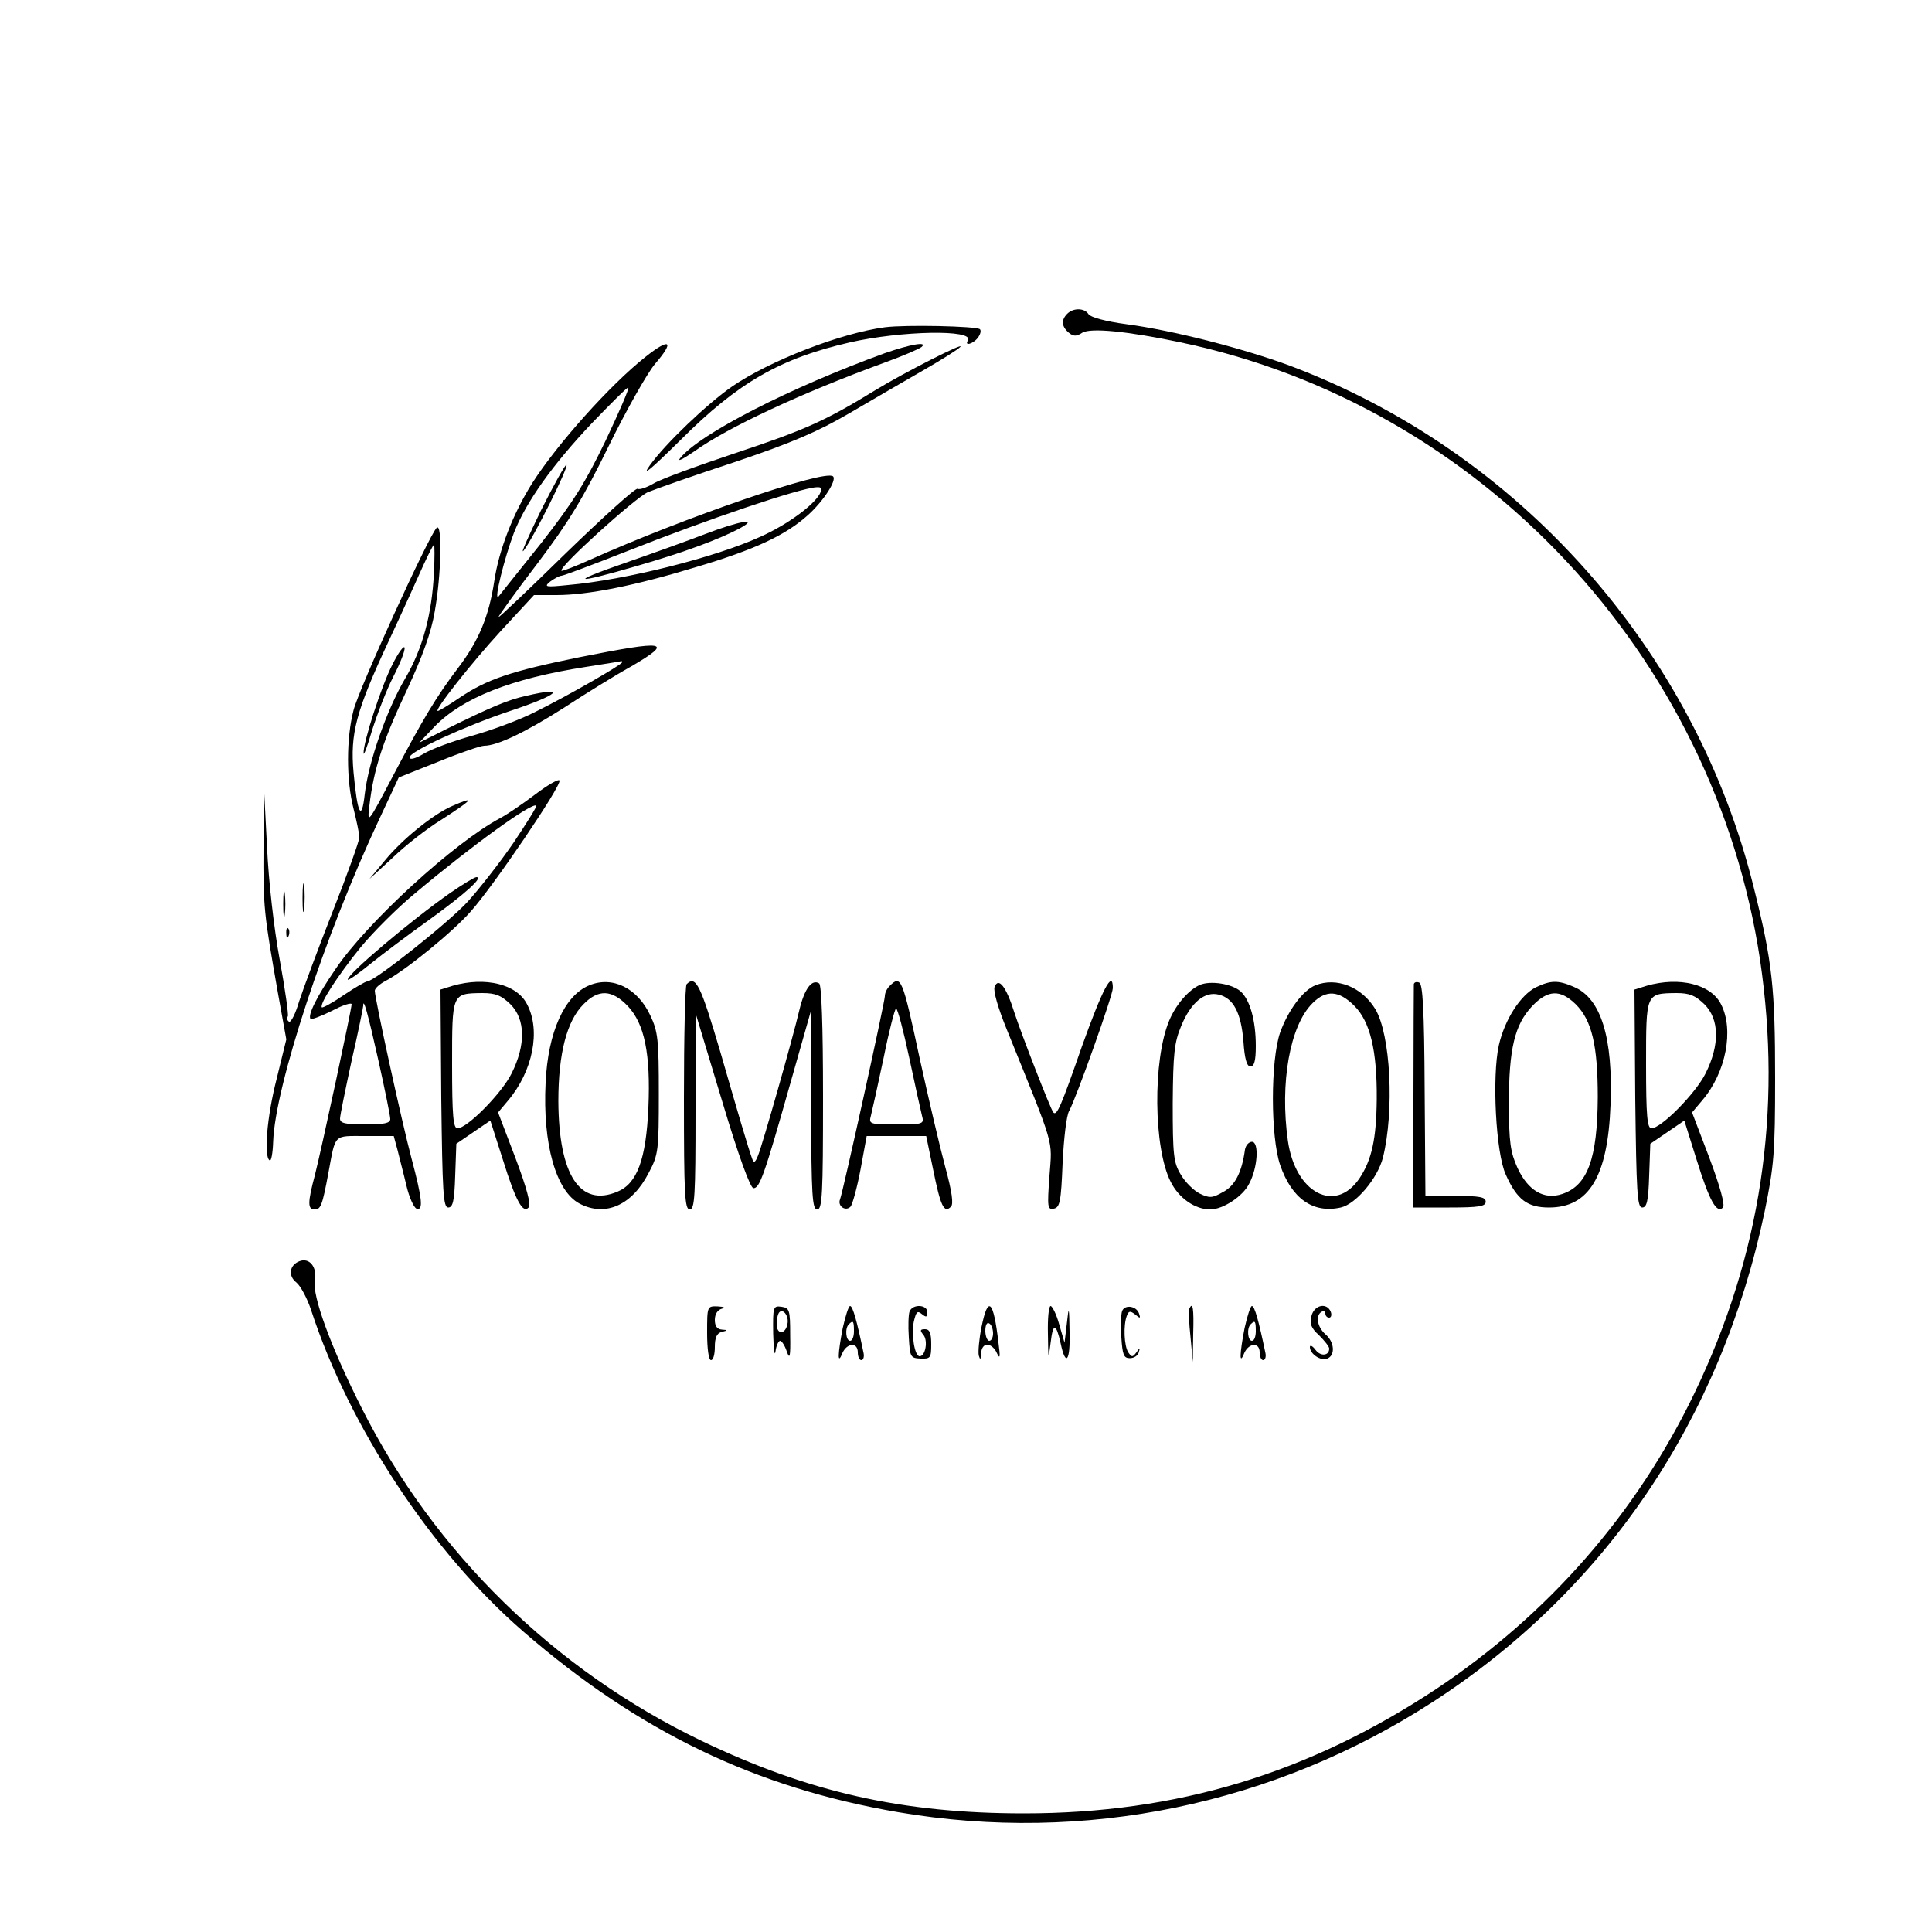 <?xml version="1.0" standalone="no"?>
<!DOCTYPE svg PUBLIC "-//W3C//DTD SVG 20010904//EN"
 "http://www.w3.org/TR/2001/REC-SVG-20010904/DTD/svg10.dtd">
<svg version="1.0" xmlns="http://www.w3.org/2000/svg"
 width="500pt" height="500pt" viewBox="0 0 500 500"
 preserveAspectRatio="xMidYMid meet">

<g transform="translate(0,500) scale(0.1,-0.1)"
fill="#000000" stroke="none">
<path d="M2762 4188 c-16 -16 -15 -33 4 -49 12 -10 20 -10 35 0 22 13 116 4
254 -25 775 -162 1381 -808 1500 -1598 58 -392 2 -765 -170 -1122 -150 -311
-377 -571 -668 -765 -331 -219 -672 -322 -1067 -322 -315 0 -558 55 -835 188
-379 182 -691 487 -879 861 -79 156 -129 292 -121 330 6 35 -14 60 -40 50 -26
-10 -30 -38 -8 -55 11 -9 28 -41 38 -71 99 -304 313 -628 550 -833 299 -259
601 -404 970 -467 481 -82 972 19 1384 286 447 290 745 731 858 1269 24 118
27 150 27 345 0 231 -7 301 -55 492 -152 617 -609 1130 -1202 1352 -119 44
-301 91 -422 107 -53 7 -93 18 -98 26 -10 16 -39 17 -55 1z"/>
<path d="M2290 4153 c-114 -15 -297 -86 -395 -153 -65 -45 -173 -148 -213
-204 -23 -32 2 -11 80 66 148 148 258 211 438 252 132 30 322 34 305 5 -10
-15 12 -10 25 6 7 9 10 19 6 23 -9 8 -193 12 -246 5z"/>
<path d="M1670 4076 c-91 -72 -228 -225 -293 -327 -49 -78 -86 -172 -98 -254
-14 -91 -40 -153 -93 -223 -57 -75 -91 -132 -170 -282 -64 -122 -66 -124 -60
-75 11 95 36 170 96 297 41 88 64 151 73 205 17 93 20 232 5 217 -20 -20 -201
-416 -215 -472 -19 -72 -19 -182 0 -255 8 -32 15 -65 15 -74 0 -9 -31 -96 -69
-192 -38 -97 -77 -202 -87 -233 -9 -31 -21 -55 -26 -52 -5 3 -6 9 -3 14 2 4
-7 70 -21 146 -15 81 -29 204 -33 294 l-8 155 -1 -155 c-1 -160 1 -173 37
-378 l22 -122 -25 -102 c-25 -97 -34 -202 -18 -211 4 -3 8 19 9 49 5 143 134
535 275 835 l50 107 103 41 c56 23 109 41 118 41 34 0 107 35 206 98 58 38
136 86 174 107 113 66 92 69 -134 24 -177 -36 -239 -57 -310 -105 -28 -19 -53
-34 -56 -34 -11 0 86 123 163 207 l86 93 58 0 c81 0 202 24 360 72 155 46 233
83 291 135 40 36 75 90 65 100 -19 20 -387 -107 -630 -216 -38 -17 -71 -30
-73 -28 -8 9 189 187 223 203 22 9 124 45 228 79 145 49 213 78 295 126 58 34
144 84 191 111 47 27 90 54 95 60 15 15 -145 -66 -220 -112 -127 -78 -182
-103 -360 -162 -99 -33 -195 -68 -213 -79 -19 -11 -37 -17 -42 -14 -5 3 -88
-72 -185 -166 -96 -94 -175 -169 -175 -166 0 3 45 66 101 139 80 106 118 168
184 303 46 94 100 189 120 213 52 60 39 69 -25 18z m-103 -217 c-52 -108 -84
-159 -166 -264 -57 -71 -107 -134 -111 -139 -13 -13 16 102 40 165 32 81 100
176 201 283 51 53 93 95 95 93 3 -2 -24 -64 -59 -138z m554 -138 c-17 -30 -84
-79 -153 -110 -118 -54 -350 -112 -498 -125 -59 -6 -63 -5 -46 9 11 8 24 15
29 15 5 0 82 29 171 64 204 81 446 163 489 165 14 1 16 -3 8 -18z m-998 -203
c-5 -107 -29 -197 -75 -275 -47 -80 -94 -214 -104 -298 -8 -73 -19 -53 -29 56
-9 100 6 158 91 340 37 79 77 168 90 197 13 28 25 52 27 52 2 0 2 -33 0 -72z
m487 -232 c0 -6 -141 -87 -226 -129 -39 -20 -112 -47 -162 -61 -50 -14 -107
-35 -126 -47 -22 -13 -36 -16 -36 -9 0 15 141 80 260 120 127 42 151 65 41 39
-46 -10 -91 -29 -206 -86 l-70 -35 40 42 c72 74 198 124 391 154 49 8 90 14
92 15 1 1 2 -1 2 -3z"/>
<path d="M1400 3679 c-33 -68 -54 -115 -45 -104 24 30 117 216 111 222 -2 3
-32 -50 -66 -118z"/>
<path d="M1825 3618 c-44 -17 -136 -50 -205 -74 -151 -52 -137 -57 27 -9 122
35 216 70 268 98 51 28 -1 19 -90 -15z"/>
<path d="M1016 3281 c-29 -56 -76 -202 -75 -230 0 -9 10 18 22 59 13 41 37
104 55 139 18 35 31 68 29 75 -2 6 -16 -13 -31 -43z"/>
<path d="M2290 4086 c-245 -89 -480 -209 -530 -272 -8 -10 8 -2 37 18 88 63
278 151 488 228 50 18 94 37 100 42 17 15 -29 7 -95 -16z"/>
<path d="M1385 2944 c-33 -25 -73 -52 -90 -61 -119 -63 -345 -270 -426 -390
-49 -71 -74 -122 -65 -130 2 -2 27 7 55 21 28 15 51 22 51 17 0 -13 -78 -375
-95 -442 -19 -71 -19 -89 -1 -89 16 0 20 9 36 95 19 102 12 95 95 95 l74 0 10
-37 c5 -21 16 -62 23 -92 7 -30 19 -56 26 -59 18 -6 15 25 -13 130 -25 94 -95
414 -95 434 0 6 12 17 27 25 52 27 176 128 222 181 58 65 234 324 229 338 -2
5 -30 -11 -63 -36z m-56 -125 c-35 -51 -89 -120 -119 -153 -51 -55 -241 -206
-260 -206 -4 0 -32 -16 -60 -35 -29 -20 -55 -34 -57 -32 -7 8 41 82 100 155
33 40 96 103 141 140 150 126 304 237 314 227 2 -2 -25 -45 -59 -96z m-350
-562 c17 -76 31 -145 31 -153 0 -11 -16 -14 -65 -14 -51 0 -65 3 -65 15 0 8
14 76 30 150 17 74 30 138 30 142 0 23 12 -19 39 -140z"/>
<path d="M1165 2689 c-100 -70 -265 -209 -265 -224 0 -4 26 14 58 40 31 25
100 77 152 114 94 68 142 111 123 111 -5 0 -36 -19 -68 -41z"/>
<path d="M1170 2914 c-50 -22 -129 -86 -174 -141 l-40 -48 60 55 c32 31 89 76
127 99 82 53 89 62 27 35z"/>
<path d="M783 2675 c0 -33 2 -45 4 -27 2 18 2 45 0 60 -2 15 -4 0 -4 -33z"/>
<path d="M733 2660 c0 -30 2 -43 4 -27 2 15 2 39 0 55 -2 15 -4 2 -4 -28z"/>
<path d="M741 2584 c0 -11 3 -14 6 -6 3 7 2 16 -1 19 -3 4 -6 -2 -5 -13z"/>
<path d="M1172 2449 l-32 -10 2 -282 c3 -243 5 -282 18 -282 12 0 16 17 18 82
l3 83 44 30 44 30 32 -100 c34 -109 52 -141 67 -125 7 7 -5 51 -34 128 l-45
118 26 31 c64 76 85 181 49 249 -26 52 -108 72 -192 48z m149 -48 c39 -39 40
-105 3 -179 -26 -52 -115 -142 -140 -142 -11 0 -14 31 -14 165 0 185 -1 184
78 185 35 0 49 -6 73 -29z"/>
<path d="M1525 2450 c-64 -26 -107 -121 -113 -252 -8 -159 27 -281 88 -313 67
-35 136 -4 179 80 25 47 26 58 26 205 0 138 -2 160 -22 202 -33 71 -98 103
-158 78z m100 -54 c43 -46 59 -123 53 -263 -6 -133 -29 -196 -80 -217 -97 -41
-152 43 -153 234 0 124 22 208 65 251 39 40 74 38 115 -5z"/>
<path d="M1777 2453 c-4 -3 -7 -136 -7 -295 0 -249 2 -288 15 -288 13 0 15 35
15 253 l1 252 68 -225 c43 -144 73 -225 81 -225 16 0 28 33 95 270 l54 190 0
-257 c1 -222 3 -258 16 -258 13 0 15 39 15 289 0 191 -4 292 -10 296 -19 12
-38 -14 -51 -68 -17 -73 -95 -347 -107 -377 -7 -18 -11 -21 -15 -10 -11 30
-37 119 -82 275 -52 176 -64 202 -88 178z"/>
<path d="M2302 2448 c-7 -7 -12 -18 -12 -26 0 -15 -108 -505 -116 -526 -7 -17
14 -32 27 -19 5 5 17 49 26 96 l16 87 77 0 77 0 18 -87 c19 -94 28 -114 46
-96 7 7 3 38 -15 104 -14 52 -43 176 -65 276 -46 214 -49 221 -79 191z m51
-185 c15 -71 30 -138 33 -150 6 -22 4 -23 -66 -23 -70 0 -72 1 -66 23 3 12 18
79 33 150 14 70 29 127 32 127 4 0 19 -57 34 -127z"/>
<path d="M2574 2446 c-4 -10 9 -55 31 -109 127 -314 118 -283 111 -380 -6 -82
-5 -88 11 -85 16 3 19 18 23 118 3 63 10 124 17 135 18 33 113 299 113 318 0
49 -27 -3 -80 -151 -54 -155 -65 -181 -74 -171 -7 8 -84 206 -101 259 -21 67
-41 92 -51 66z"/>
<path d="M3105 2451 c-29 -13 -62 -51 -79 -92 -43 -102 -41 -331 4 -418 21
-42 63 -71 102 -71 33 0 85 34 101 67 22 41 26 108 7 108 -8 0 -16 -9 -18 -20
-8 -59 -26 -94 -57 -110 -28 -16 -35 -16 -60 -4 -16 8 -38 30 -49 49 -19 31
-21 51 -21 185 1 129 4 157 22 200 25 61 61 90 97 81 38 -9 58 -47 64 -121 3
-46 9 -65 18 -65 10 0 14 15 14 53 0 66 -15 119 -39 141 -22 20 -78 29 -106
17z"/>
<path d="M3404 2450 c-32 -13 -70 -64 -91 -122 -25 -72 -25 -270 0 -343 30
-87 85 -126 157 -110 39 9 95 75 109 129 30 121 20 319 -20 385 -35 57 -100
83 -155 61z m101 -53 c41 -41 59 -116 58 -242 -1 -103 -13 -157 -45 -205 -63
-92 -166 -37 -185 98 -21 149 5 298 64 356 35 35 68 33 108 -7z"/>
<path d="M3659 2453 c0 -4 -1 -136 -1 -293 l-1 -285 94 0 c77 0 94 3 94 15 0
12 -15 15 -78 15 l-78 0 -2 274 c-1 209 -5 275 -14 278 -7 3 -13 1 -14 -4z"/>
<path d="M3975 2445 c-40 -20 -81 -84 -96 -150 -18 -81 -8 -279 18 -335 29
-65 56 -85 112 -85 103 0 152 80 159 265 7 175 -25 277 -95 306 -41 18 -60 17
-98 -1z m103 -44 c42 -42 57 -107 57 -241 -1 -158 -26 -228 -92 -250 -47 -16
-89 9 -116 68 -18 40 -22 66 -22 167 0 141 15 203 60 251 41 43 73 44 113 5z"/>
<path d="M4262 2449 l-32 -10 2 -282 c3 -243 5 -282 18 -282 12 0 16 17 18 82
l3 83 44 30 44 30 32 -102 c33 -106 52 -140 68 -123 6 6 -8 56 -35 128 l-45
118 27 32 c61 72 82 182 48 248 -26 52 -108 72 -192 48z m149 -48 c39 -39 40
-105 3 -179 -26 -52 -115 -142 -140 -142 -11 0 -14 31 -14 165 0 185 -1 184
78 185 35 0 49 -6 73 -29z"/>
<path d="M1830 1550 c0 -40 4 -70 10 -70 6 0 10 15 10 34 0 24 5 36 18 39 16
4 16 5 0 6 -12 1 -18 9 -18 25 0 15 7 26 18 29 10 3 6 5 -10 6 -28 1 -28 1
-28 -69z"/>
<path d="M2001 1548 c1 -40 4 -61 6 -45 2 15 8 27 12 27 4 0 12 -12 17 -27 8
-23 10 -15 9 42 0 65 -2 70 -22 73 -22 3 -23 1 -22 -70z m37 26 c-5 -28 -28
-29 -28 -1 0 13 3 27 7 31 10 10 25 -10 21 -30z"/>
<path d="M2181 1563 c-13 -67 -14 -98 -1 -65 12 27 40 29 40 2 0 -11 4 -20 9
-20 5 0 8 8 6 18 -17 82 -28 122 -35 122 -4 0 -12 -26 -19 -57z m29 -8 c0 -14
-4 -25 -10 -25 -11 0 -14 33 -3 43 11 11 13 8 13 -18z"/>
<path d="M2354 1606 c-3 -7 -4 -38 -2 -67 3 -51 4 -54 31 -55 25 -1 27 2 27
37 0 29 -4 39 -16 39 -13 0 -14 -3 -4 -15 12 -15 5 -55 -10 -55 -13 0 -22 56
-15 90 6 25 9 29 21 19 11 -9 14 -8 14 5 0 20 -38 22 -46 2z"/>
<path d="M2540 1565 c-6 -30 -9 -63 -7 -73 4 -13 5 -11 6 6 1 13 7 22 16 22 9
0 20 -10 25 -22 8 -17 9 -10 4 27 -13 111 -27 124 -44 40z m30 -16 c0 -10 -4
-19 -10 -19 -5 0 -10 12 -10 26 0 14 4 23 10 19 6 -3 10 -15 10 -26z"/>
<path d="M2712 1548 c1 -69 1 -70 7 -23 6 52 14 52 26 -2 13 -61 25 -46 23 29
-1 68 -2 70 -7 23 l-6 -50 -14 48 c-7 26 -18 47 -22 47 -5 0 -8 -33 -7 -72z"/>
<path d="M2904 1607 c-3 -8 -4 -39 -2 -68 3 -45 6 -54 22 -54 11 0 21 7 23 15
4 13 3 13 -6 0 -10 -13 -12 -13 -21 0 -11 17 -13 70 -4 94 5 14 9 14 22 4 13
-11 14 -10 10 2 -6 20 -37 25 -44 7z"/>
<path d="M3078 1613 c-2 -5 -1 -37 3 -73 l6 -65 1 73 c2 65 -1 85 -10 65z"/>
<path d="M3221 1563 c-13 -67 -14 -98 -1 -65 12 27 40 29 40 2 0 -11 4 -20 9
-20 5 0 8 8 6 18 -17 82 -28 122 -35 122 -4 0 -12 -26 -19 -57z m29 -8 c0 -14
-4 -25 -10 -25 -11 0 -14 33 -3 43 11 11 13 8 13 -18z"/>
<path d="M3394 1594 c-5 -20 -1 -31 20 -50 14 -14 26 -29 26 -34 0 -19 -22
-21 -35 -4 -8 11 -15 14 -15 8 0 -18 28 -37 45 -30 21 8 19 43 -5 63 -21 19
-26 48 -10 58 6 3 10 1 10 -4 0 -6 4 -11 10 -11 5 0 7 7 4 15 -10 25 -43 18
-50 -11z"/>
</g>
</svg>
